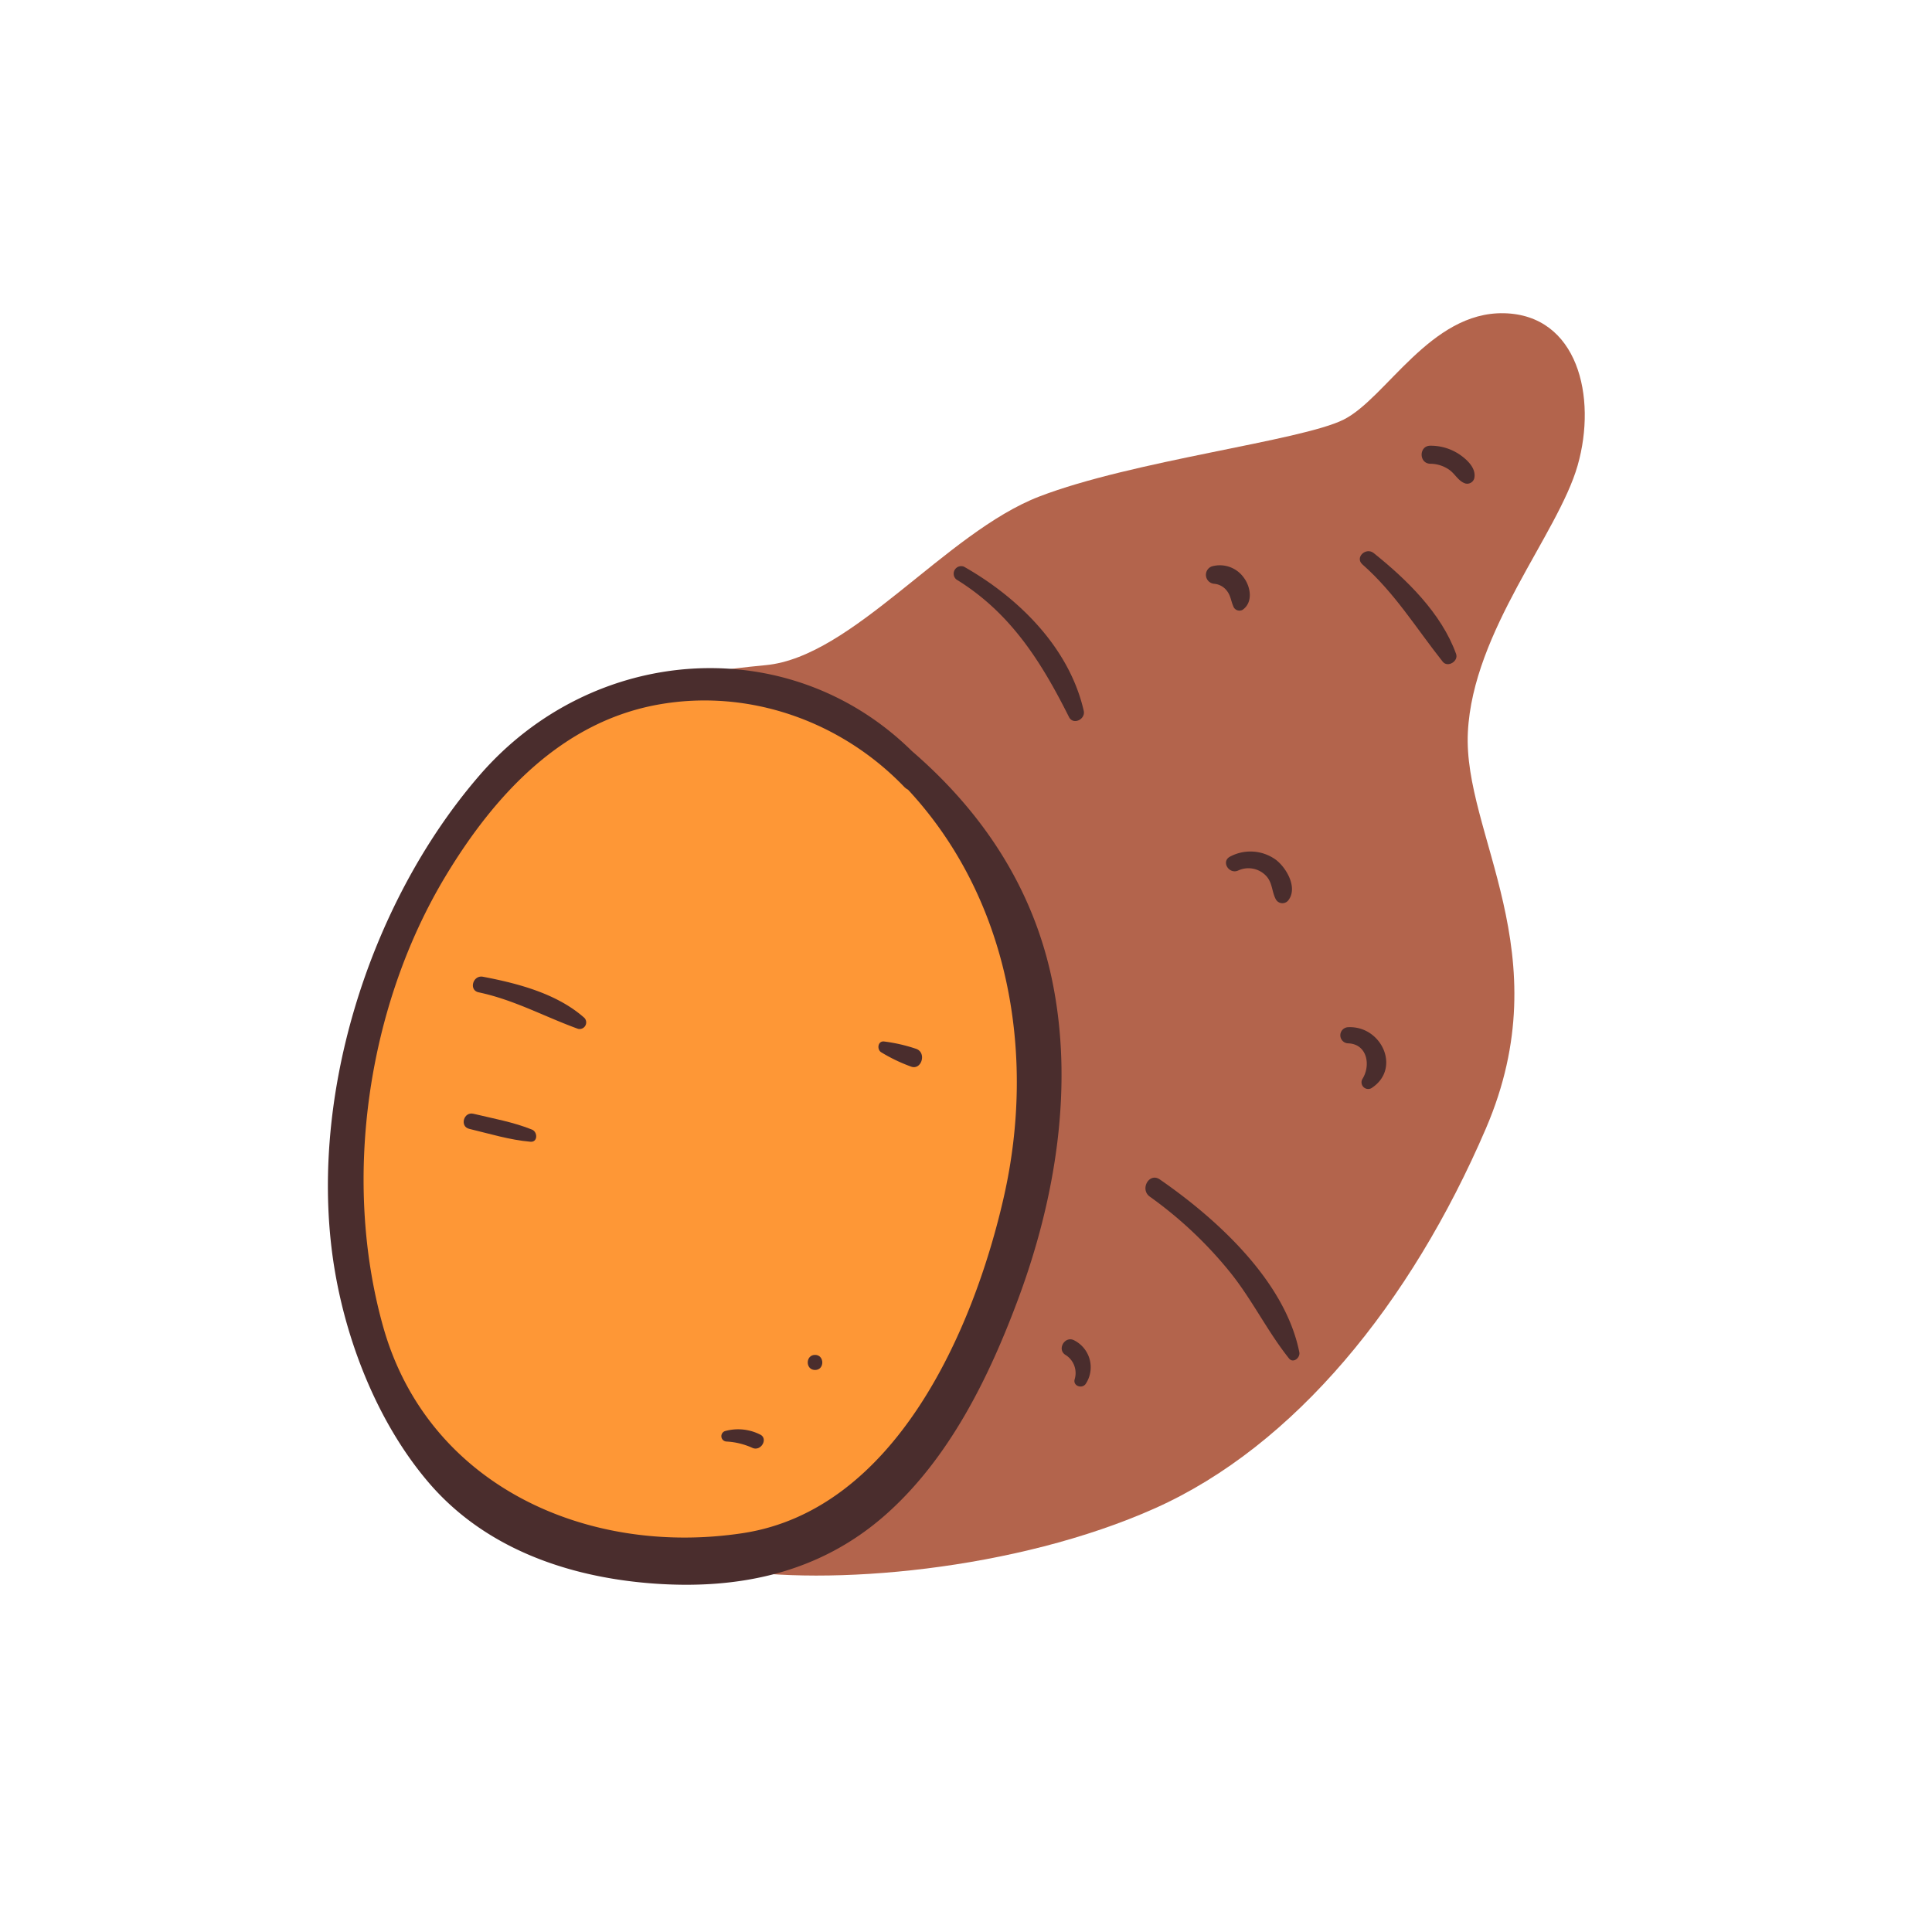 <svg xmlns="http://www.w3.org/2000/svg" viewBox="0 0 512 512"><defs><style>.sweet-potatocls-1{fill:none;}.sweet-potatocls-2{fill:#b3644c;}.sweet-potatocls-3{fill:#fe9736;}.sweet-potatocls-4{fill:#4a2d2d;}</style></defs><g id="Capa_2" data-name="Capa 2"><g id="bocetos"><rect class="sweet-potatocls-1" width="512" height="512"/><path class="sweet-potatocls-2" d="M169.54,181.91s10.41-3.47,33.4-5.64,47.71-35.13,72.44-44.67,69.4-14.75,80.68-20.39,23-28.63,42.51-28.2,24.72,22.12,19.52,40.34S390.33,167.16,389,194.06s24.73,58.56,4.78,105S343,383.18,306.17,399.67s-86.75,20.82-114.08,16.05-63.76-88.06-60.73-130.14S164.33,182.78,169.54,181.91Z"/><path class="sweet-potatocls-3" d="M183,180.18c-41.21,3.47-75.47,42.51-86.32,85.88S84.52,373.21,124.42,399.67s79.82,14.75,95.87,6.5,44.24-47.28,51.62-83.71c6-29.7,2.57-59.52-1.74-72.44C259.76,218.78,224.19,176.71,183,180.18Z"/><path class="sweet-potatocls-4" d="M241.67,199.05c-32.6-32.12-84.62-28.29-114.65,6.49C97.44,239.78,81.07,292.45,88.81,337.2c3.4,19.67,11.74,40.42,24.78,55.68,14.83,17.36,36.75,25,59,26.73,23,1.78,44.54-2.65,62.14-18.22,16.86-14.93,27.39-36.41,35.12-57.2,9.91-26.64,14.82-56.53,8.92-84.67C273.62,235,260.17,215,241.67,199.05ZM266,317.31c-8,35.16-28.73,82.87-69.22,89-41.33,6.23-83.48-12.74-95.26-54.79-10.89-38.87-4.19-84.91,16.57-119.35,12.9-21.4,30.75-40.88,56.41-45.46,24-4.28,48.38,4.4,65.14,21.83a4.06,4.06,0,0,0,1,.74C267.4,238.06,274.67,279.28,266,317.31Z"/><path class="sweet-potatocls-4" d="M328.12,230.7a6.45,6.45,0,0,1,7.52,1.53c1.63,1.85,1.39,4.17,2.51,6.18a2,2,0,0,0,3.4,0c2.34-3.32-.69-8.51-3.47-10.59A11.47,11.47,0,0,0,326,227C323.51,228.28,325.68,231.78,328.12,230.7Z"/><path class="sweet-potatocls-4" d="M253.44,153.56c14.36,8.83,22.48,21.76,29.85,36.45,1.12,2.24,4.43.63,3.91-1.65-3.83-16.73-17.28-30-31.77-38.2A2,2,0,0,0,253.44,153.56Z"/><path class="sweet-potatocls-4" d="M364.06,146.58c-2.08-1.67-5.08,1.16-3,3,8.62,7.6,14.23,16.9,21.28,25.78,1.31,1.65,4.23-.13,3.54-2.06C382,162.53,372.8,153.58,364.06,146.58Z"/><path class="sweet-potatocls-4" d="M307.37,312.57c-2.81-1.95-5.38,2.59-2.66,4.55a108,108,0,0,1,21.51,20.33c5.69,7.15,9.7,15.43,15.37,22.54,1.12,1.4,3-.16,2.75-1.6C340.6,339.51,322.47,323,307.37,312.57Z"/><path class="sweet-potatocls-4" d="M357.34,272.22a2.14,2.14,0,0,0,0,4.28c5,.22,6,5.85,3.69,9.48a1.77,1.77,0,0,0,2.4,2.4C371.43,283.24,366.15,271.83,357.34,272.22Z"/><path class="sweet-potatocls-4" d="M321.78,154.71a4.74,4.74,0,0,1,3.46,2c.89,1.19,1,2.57,1.57,3.89a1.73,1.73,0,0,0,2.5,1c2.84-2,2.12-6.09.32-8.5a7.78,7.78,0,0,0-8.48-3A2.38,2.38,0,0,0,321.78,154.71Z"/><path class="sweet-potatocls-4" d="M386.69,120.37a13.69,13.69,0,0,0-7.64-2.25c-3.07,0-3.07,4.72,0,4.78a8.83,8.83,0,0,1,5.17,1.71c1.47,1.11,2.3,2.92,4.1,3.51a1.94,1.94,0,0,0,2.37-1.34C391.3,124.07,388.74,121.75,386.69,120.37Z"/><path class="sweet-potatocls-4" d="M284.74,355.24c-2.53-1.43-4.81,2.48-2.27,3.89a5.66,5.66,0,0,1,2.34,6.35c-.56,1.81,1.95,2.69,2.93,1.24A8,8,0,0,0,284.74,355.24Z"/><path class="sweet-potatocls-4" d="M128,258.85c-2.68-.51-3.85,3.56-1.14,4.13,9.44,2,17.38,6.43,26.32,9.67a1.75,1.75,0,0,0,1.69-2.9C147.67,263.34,137.3,260.62,128,258.85Z"/><path class="sweet-potatocls-4" d="M141,299.36c-4.93-2-10.36-2.95-15.53-4.2-2.6-.63-3.71,3.39-1.11,4,5.33,1.28,10.73,2.94,16.2,3.41C142.54,302.76,142.53,300,141,299.36Z"/><path class="sweet-potatocls-4" d="M234.26,276c-1.63-.16-1.92,2.08-.77,2.84a43.54,43.54,0,0,0,7.87,3.79c2.86,1.16,4.37-3.79,1.3-4.72A43.14,43.14,0,0,0,234.26,276Z"/><path class="sweet-potatocls-4" d="M201.36,380.13a12.91,12.91,0,0,0-9.21-.88,1.42,1.42,0,0,0,.38,2.77,19,19,0,0,1,6.77,1.64C201.68,384.83,203.73,381.16,201.36,380.13Z"/><path class="sweet-potatocls-4" d="M216,359.06c-2.58,0-2.59,4,0,4S218.53,359.06,216,359.06Z"/></g></g></svg>